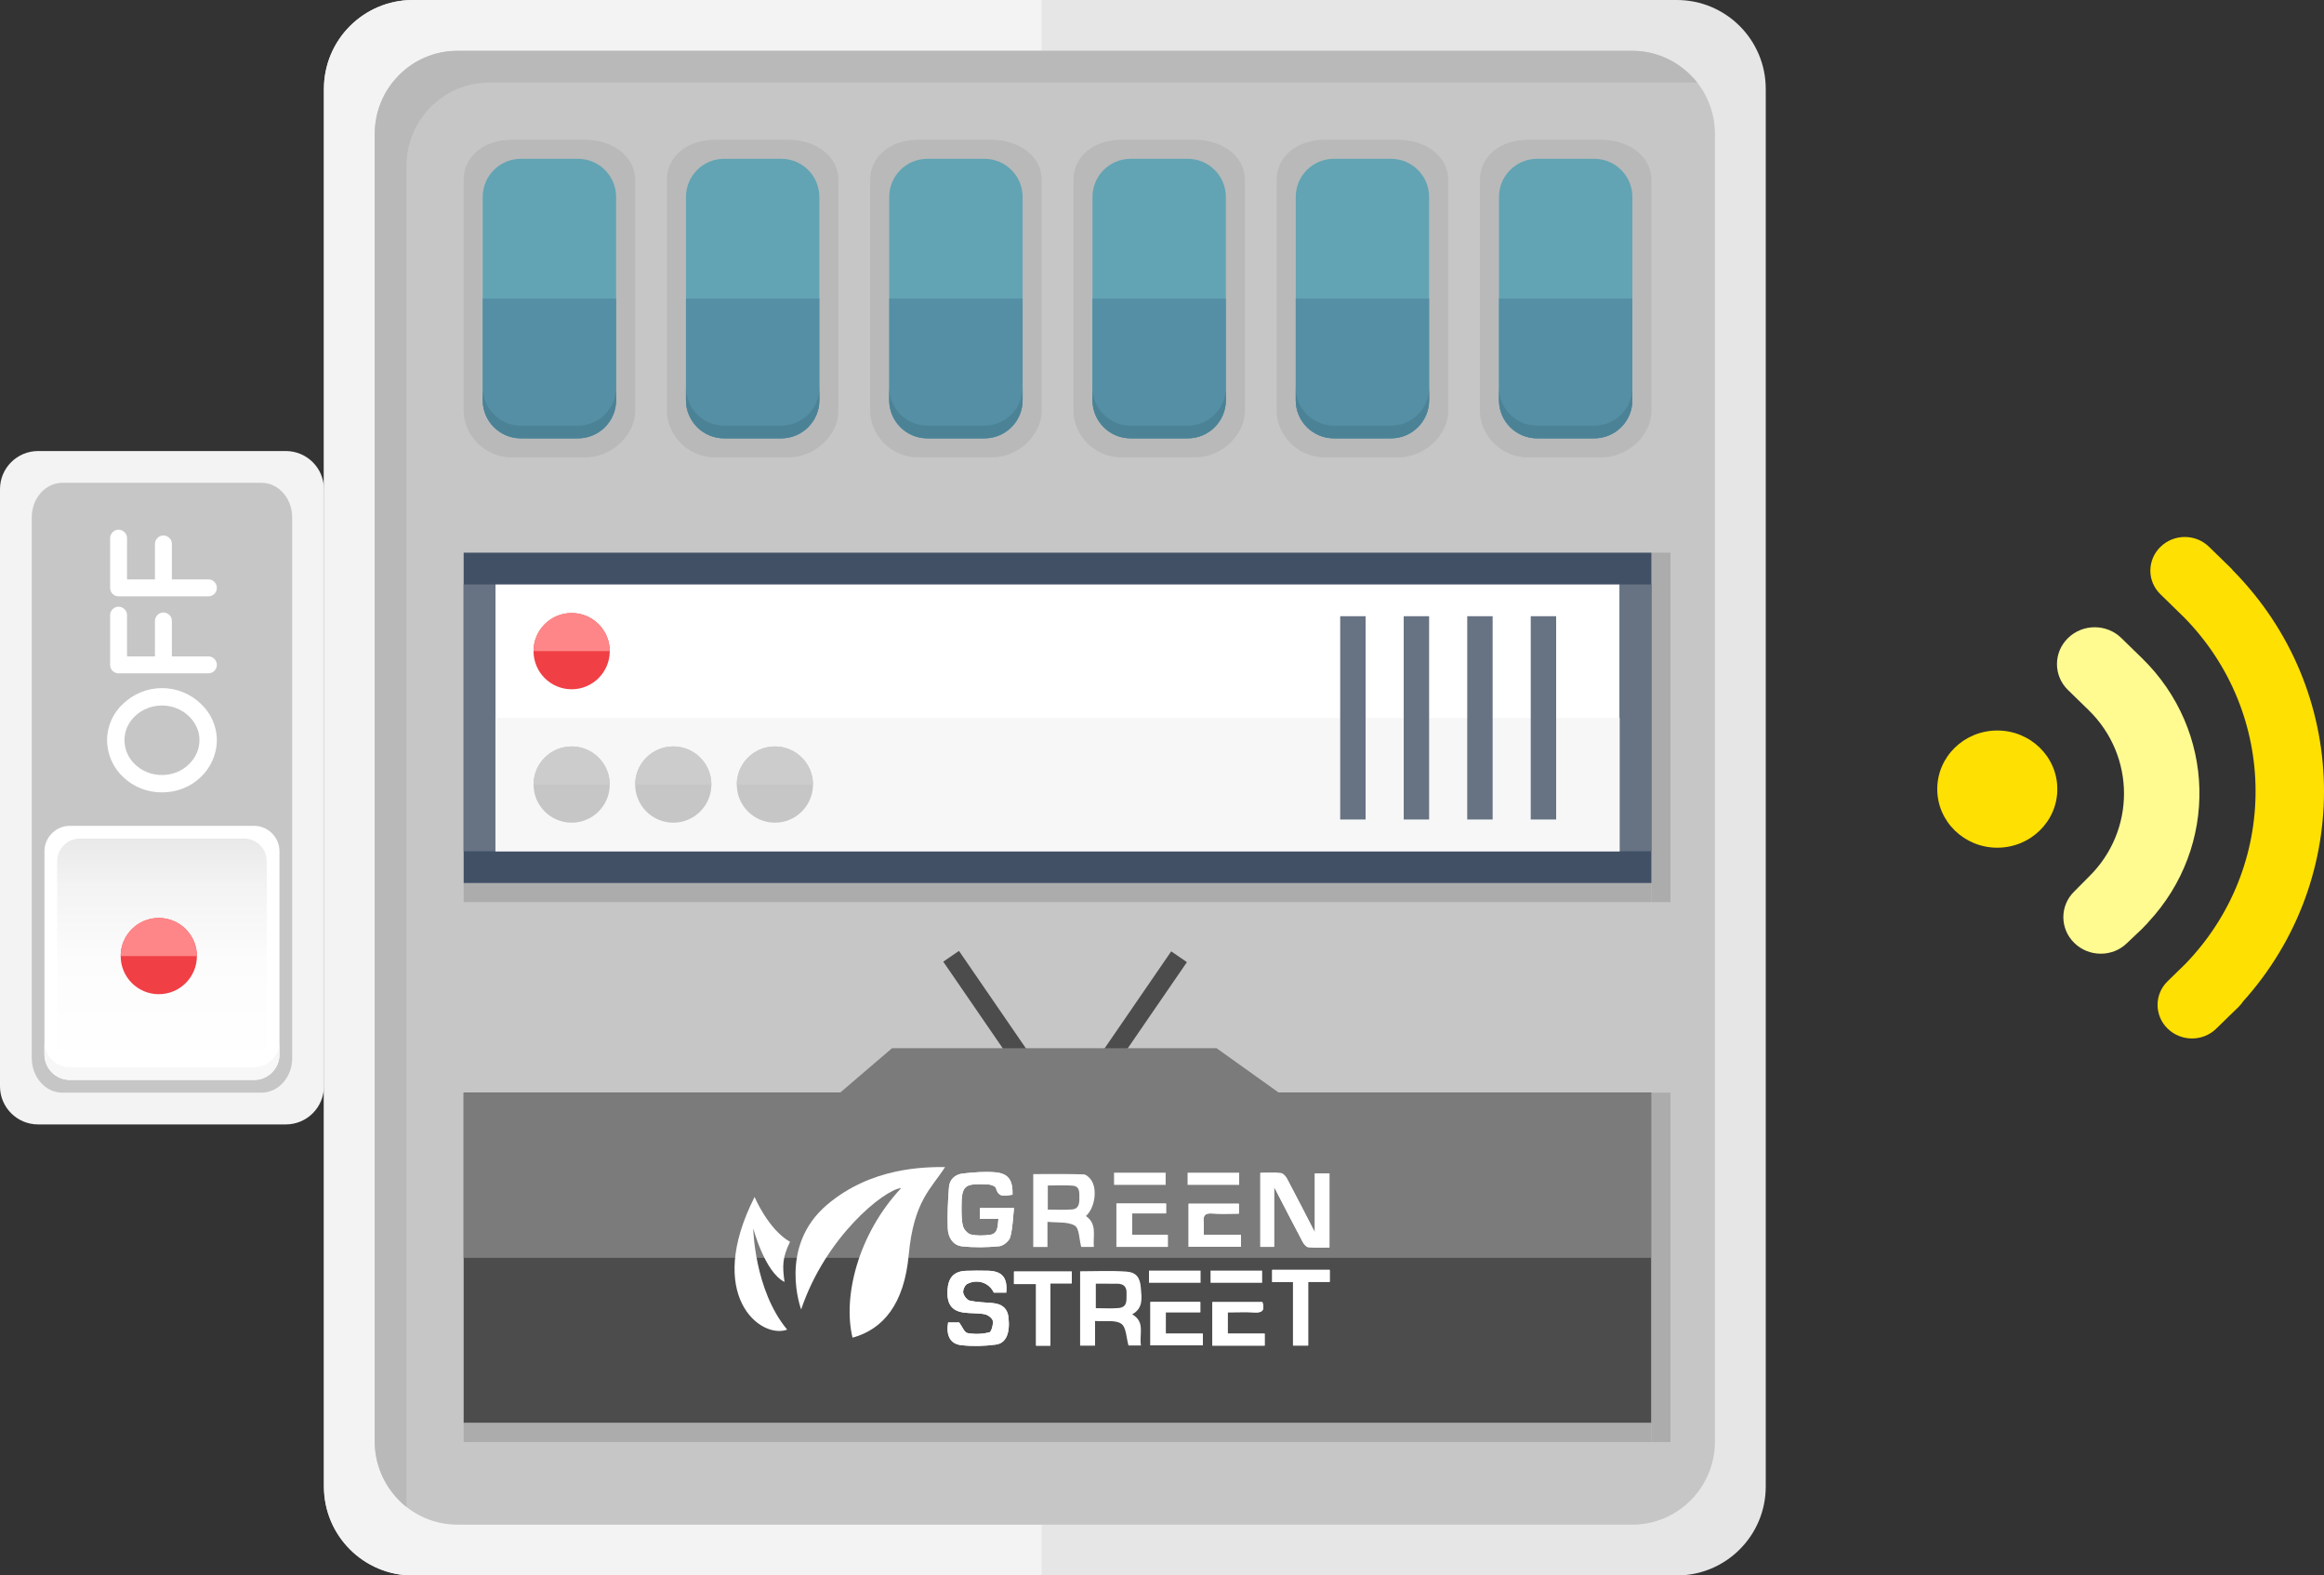 <?xml version="1.0" encoding="utf-8"?>
<!-- Generator: Adobe Illustrator 17.0.1, SVG Export Plug-In . SVG Version: 6.00 Build 0)  -->
<!DOCTYPE svg PUBLIC "-//W3C//DTD SVG 1.1//EN" "http://www.w3.org/Graphics/SVG/1.1/DTD/svg11.dtd">
<svg version="1.1" id="Layer_1" xmlns="http://www.w3.org/2000/svg" xmlns:xlink="http://www.w3.org/1999/xlink" x="0px" y="0px"
	 width="365.89px" height="248px" viewBox="0 0 365.89 248" enable-background="new 0 0 365.89 248" xml:space="preserve">
<rect x="0" y="0" width="365.89" height="248" fill="#333333" stroke="none"/>
<g id="Layer_1_1_">
	<path fill="#E6E6E6" d="M65,0h199c7.732,0,14,6.268,14,14v220c0,7.732-6.268,14-14,14H65c-7.732,0-14-6.268-14-14V14
		C51,6.268,57.268,0,65,0z"/>
	<path fill="#F3F3F3" d="M164,0H65c-7.732,0-14,6.268-14,14v220c0,7.732,6.268,14,14,14h99V0z"/>
	<path fill="#C6C6C6" d="M72.013,8h184.974C264.174,8,270,13.864,270,21.097v205.806c0,7.233-5.826,13.097-13.013,13.097H72.013
		C64.826,240,59,234.136,59,226.903V21.097C59,13.864,64.826,8,72.013,8z"/>
	<path fill="#B9B9B9" d="M64,26.101C64,18.868,69.83,13,77.017,13h190.188c-2.383-3-6.07-5-10.218-5H72.013
		C64.826,8,59,13.864,59,21.097v205.806c0,4.19,2,7.911,5,10.308V26.101z"/>
	<rect x="69" y="21" fill="none" width="42" height="26"/>
	<g>
		<g>
			<path fill="#B9B9B9" d="M92.119,22H80.548C76.287,22,73,24.552,73,28.318v36.364C73,68.447,76.287,72,80.548,72h11.571
				c4.26,0,7.881-3.553,7.881-7.318V28.318C100,24.552,96.379,22,92.119,22z"/>
			<path fill="#62A4B3" d="M97,31c0-3.314-2.686-6-6-6h-9c-3.314,0-6,2.686-6,6v32c0,3.314,2.686,6,6,6h9c3.314,0,6-2.686,6-6V31z"
				/>
			<path fill="#548FA5" d="M76,47v16c0,3.314,2.686,6,6,6h9c3.314,0,6-2.686,6-6V47H76z"/>
			<path fill="#4C8296" d="M91,67h-9c-3.314,0-6-2.686-6-6v2c0,3.314,2.686,6,6,6h9c3.314,0,6-2.686,6-6v-2
				C97,64.314,94.314,67,91,67z"/>
		</g>
		<g>
			<path fill="#B9B9B9" d="M124.119,22h-11.571c-4.26,0-7.548,2.552-7.548,6.318v36.364c0,3.766,3.287,7.318,7.548,7.318h11.571
				c4.26,0,7.881-3.553,7.881-7.318V28.318C132,24.552,128.379,22,124.119,22z"/>
			<path fill="#62A4B3" d="M129,31c0-3.314-2.686-6-6-6h-9c-3.314,0-6,2.686-6,6v32c0,3.314,2.686,6,6,6h9c3.314,0,6-2.686,6-6V31z"
				/>
			<path fill="#548FA5" d="M108,47v16c0,3.314,2.686,6,6,6h9c3.314,0,6-2.686,6-6V47H108z"/>
			<path fill="#4C8296" d="M123,67h-9c-3.314,0-6-2.686-6-6v2c0,3.314,2.686,6,6,6h9c3.314,0,6-2.686,6-6v-2
				C129,64.314,126.314,67,123,67z"/>
		</g>
		<g>
			<path fill="#B9B9B9" d="M156.119,22h-11.571c-4.26,0-7.548,2.552-7.548,6.318v36.364c0,3.766,3.287,7.318,7.548,7.318h11.571
				c4.26,0,7.881-3.553,7.881-7.318V28.318C164,24.552,160.379,22,156.119,22z"/>
			<path fill="#62A4B3" d="M161,31c0-3.314-2.686-6-6-6h-9c-3.314,0-6,2.686-6,6v32c0,3.314,2.686,6,6,6h9c3.314,0,6-2.686,6-6V31z"
				/>
			<path fill="#548FA5" d="M140,47v16c0,3.314,2.686,6,6,6h9c3.314,0,6-2.686,6-6V47H140z"/>
			<path fill="#4C8296" d="M155,67h-9c-3.314,0-6-2.686-6-6v2c0,3.314,2.686,6,6,6h9c3.314,0,6-2.686,6-6v-2
				C161,64.314,158.314,67,155,67z"/>
		</g>
		<g>
			<path fill="#B9B9B9" d="M188.119,22h-11.571c-4.26,0-7.548,2.552-7.548,6.318v36.364c0,3.766,3.287,7.318,7.548,7.318h11.571
				c4.26,0,7.881-3.553,7.881-7.318V28.318C196,24.552,192.379,22,188.119,22z"/>
			<path fill="#62A4B3" d="M193,31c0-3.314-2.686-6-6-6h-9c-3.314,0-6,2.686-6,6v32c0,3.314,2.686,6,6,6h9c3.314,0,6-2.686,6-6V31z"
				/>
			<path fill="#548FA5" d="M172,47v16c0,3.314,2.686,6,6,6h9c3.314,0,6-2.686,6-6V47H172z"/>
			<path fill="#4C8296" d="M187,67h-9c-3.314,0-6-2.686-6-6v2c0,3.314,2.686,6,6,6h9c3.314,0,6-2.686,6-6v-2
				C193,64.314,190.314,67,187,67z"/>
		</g>
		<g>
			<path fill="#B9B9B9" d="M220.119,22h-11.571c-4.26,0-7.548,2.552-7.548,6.318v36.364c0,3.766,3.287,7.318,7.548,7.318h11.571
				c4.26,0,7.881-3.553,7.881-7.318V28.318C228,24.552,224.379,22,220.119,22z"/>
			<path fill="#62A4B3" d="M225,31c0-3.314-2.686-6-6-6h-9c-3.314,0-6,2.686-6,6v32c0,3.314,2.686,6,6,6h9c3.314,0,6-2.686,6-6V31z"
				/>
			<path fill="#548FA5" d="M204,47v16c0,3.314,2.686,6,6,6h9c3.314,0,6-2.686,6-6V47H204z"/>
			<path fill="#4C8296" d="M219,67h-9c-3.314,0-6-2.686-6-6v2c0,3.314,2.686,6,6,6h9c3.314,0,6-2.686,6-6v-2
				C225,64.314,222.314,67,219,67z"/>
		</g>
		<g>
			<path fill="#B9B9B9" d="M252.119,22h-11.571c-4.26,0-7.548,2.552-7.548,6.318v36.364c0,3.766,3.287,7.318,7.548,7.318h11.571
				c4.26,0,7.881-3.553,7.881-7.318V28.318C260,24.552,256.379,22,252.119,22z"/>
			<path fill="#62A4B3" d="M257,31c0-3.314-2.686-6-6-6h-9c-3.314,0-6,2.686-6,6v32c0,3.314,2.686,6,6,6h9c3.314,0,6-2.686,6-6V31z"
				/>
			<path fill="#548FA5" d="M236,47v16c0,3.314,2.686,6,6,6h9c3.314,0,6-2.686,6-6V47H236z"/>
			<path fill="#4C8296" d="M251,67h-9c-3.314,0-6-2.686-6-6v2c0,3.314,2.686,6,6,6h9c3.314,0,6-2.686,6-6v-2
				C257,64.314,254.314,67,251,67z"/>
		</g>
	</g>
	<rect x="73" y="139" fill="#ACACAC" width="187" height="3"/>
	<rect x="260" y="87" fill="#ACACAC" width="3" height="55"/>
	
		<rect x="154.737" y="148.505" transform="matrix(0.824 -0.566 0.566 0.824 -63.05 116.594)" fill="#4C4C4C" width="3" height="22.654"/>
	<g>
		<g>
			<rect x="73" y="172" fill="#4C4C4C" width="187" height="52"/>
		</g>
	</g>
	
		<rect x="177.752" y="148.52" transform="matrix(-0.824 -0.566 0.566 -0.824 236.451 393.108)" fill="#4C4C4C" width="3" height="22.654"/>
	<path fill="none" d="M141,154.75h50l9,7h-67L141,154.75z"/>
	<polygon fill="#7B7B7B" points="201.333,172 191.535,165 140.443,165 132.268,172 73,172 73,198 260,198 260,172 	"/>
	<rect x="73" y="224" fill="#ACACAC" width="187" height="3"/>
	<rect x="260" y="172" fill="#ACACAC" width="3" height="55"/>
	<g>
		<path fill="#FFFFFF" d="M198.428,184.625c0,4.032,0,7.819,0,11.65c0.742,0,1.384,0,2.166,0c0-3.088,0-6.08,0-9.436
			c1.618,3.123,3.042,5.904,4.507,8.663c0.184,0.346,0.559,0.795,0.881,0.825c1.087,0.103,2.19,0.039,3.326,0.039
			c0-4.031,0-7.826,0-11.644c-0.791,0-1.52,0-2.299,0c0,3.04,0,5.965,0,9.264c-1.56-3.023-2.932-5.717-4.351-8.387
			c-0.206-0.387-0.611-0.887-0.972-0.93C200.637,184.544,199.563,184.625,198.428,184.625z"/>
		<path fill="#FFFFFF" d="M157.194,191.867c-0.136,1.229-0.051,2.369-1.392,2.522c-0.97,0.111-1.997,0.156-2.933-0.059
			c-0.505-0.115-1.107-0.773-1.248-1.299c-0.25-0.929-0.23-1.944-0.238-2.923c-0.029-3.73,0.595-3.788,4.163-3.668
			c0.441,0.015,1.18,0.29,1.256,0.581c0.435,1.676,1.566,1.146,2.612,1.044c0.066-2.308-0.663-3.366-2.777-3.533
			c-1.677-0.132-3.393,0.014-5.073,0.201c-1.157,0.129-2.054,0.911-2.151,2.097c-0.178,2.174-0.267,4.367-0.195,6.545
			c0.046,1.373,0.794,2.654,2.252,2.814c1.934,0.212,3.919,0.173,5.858-0.014c0.639-0.062,1.561-0.821,1.726-1.432
			c0.394-1.459,0.415-3.018,0.59-4.574c-2.033,0-3.703,0-5.38,0c0,0.59,0,1.072,0,1.699
			C155.238,191.867,156.156,191.867,157.194,191.867z"/>
		<path fill="#FFFFFF" d="M149.27,208.18c-0.338,2.039,0.318,3.376,2.074,3.569c1.797,0.198,3.662,0.153,5.455-0.094
			c1.617-0.223,2.237-1.813,1.982-4.251c-0.147-1.405-0.942-2.135-2.507-2.286c-1.201-0.116-2.426-0.116-3.592-0.381
			c-0.436-0.099-0.946-0.762-1.034-1.24c-0.079-0.424,0.253-1.191,0.623-1.384c1.636-0.851,3.494-0.171,4.19,1.358
			c0.673,0,1.323,0,1.962,0c0.23-2.352-0.646-3.385-2.865-3.437c-1.161-0.027-2.324-0.031-3.484,0.013
			c-1.857,0.07-2.771,1.036-2.895,2.984c-0.139,2.186,0.613,3.305,2.529,3.581c1.103,0.159,2.248,0.058,3.335,0.272
			c0.496,0.098,1.207,0.63,1.267,1.045c0.085,0.595-0.226,1.734-0.563,1.814c-1.101,0.26-2.32,0.308-3.43,0.099
			c-0.484-0.091-0.813-1.006-1.297-1.662C150.569,208.18,149.913,208.18,149.27,208.18z"/>
		<path fill="#FFFFFF" d="M209.35,199.892c-3.105,0-6.079,0-9.056,0c0,0.66,0,1.223,0,1.92c1.086,0,2.099,0,3.278,0
			c0,3.417,0,6.702,0,9.992c0.865,0,1.557,0,2.384,0c0-3.341,0-6.587,0-10.017c1.215,0,2.299,0,3.394,0
			C209.35,201.068,209.35,200.537,209.35,199.892z"/>
		<path fill="#FFFFFF" d="M168.729,200.152c-3.085,0-6.091,0-9.086,0c0,0.674,0,1.24,0,1.977c1.163,0,2.253,0,3.476,0
			c0,3.333,0,6.494,0,9.692c0.786,0,1.433,0,2.253,0c0-3.267,0-6.461,0-9.803c1.221,0,2.274,0,3.357,0
			C168.729,201.305,168.729,200.748,168.729,200.152z"/>
		<path fill="#FFFFFF" d="M195.37,194.382c-2.018,0-3.875,0-5.854,0c0-0.757,0.052-1.379-0.012-1.99
			c-0.107-1.023,0.2-1.457,1.322-1.373c1.4,0.105,2.815,0.025,4.226,0.025c0-0.67,0-1.099,0-1.561c-2.689,0-5.305,0-7.918,0
			c0,2.316,0,4.531,0,6.785c2.798,0,5.498,0,8.237,0C195.37,195.647,195.37,195.126,195.37,194.382z"/>
		<path fill="#FFFFFF" d="M188.975,204.945c-2.675,0-5.249,0-7.852,0c0,2.342,0,4.599,0,6.836c2.822,0,5.526,0,8.246,0
			c0-0.642,0-1.162,0-1.853c-1.969,0-3.871,0-5.827,0c0-1.179,0-2.187,0-3.359c1.848,0,3.618,0,5.434,0
			C188.975,205.966,188.975,205.529,188.975,204.945z"/>
		<path fill="#FFFFFF" d="M175.769,189.449c0,2.358,0,4.566,0,6.828c2.758,0,5.41,0,8.086,0c0-0.648,0-1.202,0-1.897
			c-1.958,0-3.812,0-5.631,0c0-1.189,0-2.232,0-3.374c1.848,0,3.579,0,5.362,0c0-0.568,0-1.032,0-1.557
			C180.965,189.449,178.433,189.449,175.769,189.449z"/>
		<path fill="#FFFFFF" d="M190.876,211.819c2.818,0,5.484,0,8.229,0c0-0.633,0-1.184,0-1.89c-1.961,0-3.863,0-5.821,0
			c0-1.185,0-2.214,0-3.356c1.505,0,2.89-0.068,4.264,0.02c1.302,0.083,1.572-0.456,1.202-1.628c-2.619,0-5.224,0-7.874,0
			C190.876,207.283,190.876,209.502,190.876,211.819z"/>
		<path fill="#FFFFFF" d="M198.428,184.625c1.136,0,2.209-0.081,3.258,0.044c0.361,0.043,0.766,0.543,0.972,0.93
			c1.419,2.669,2.791,5.364,4.351,8.387c0-3.3,0-6.224,0-9.264c0.779,0,1.509,0,2.299,0c0,3.817,0,7.613,0,11.644
			c-1.135,0-2.238,0.064-3.326-0.039c-0.322-0.03-0.697-0.479-0.881-0.825c-1.465-2.76-2.89-5.54-4.507-8.663
			c0,3.356,0,6.348,0,9.436c-0.782,0-1.425,0-2.166,0C198.428,192.444,198.428,188.657,198.428,184.625z"/>
		<path fill="#FFFFFF" d="M172.404,207.941c0,1.446,0,2.632,0,3.888c-0.847,0-1.545,0-2.35,0c0-3.897,0-7.759,0-11.713
			c2.425,0,4.83-0.12,7.217,0.042c1.626,0.11,2.218,0.912,2.346,2.571c0.119,1.536,0.44,3.173-1.368,4.17
			c2.106,1.175,1.08,3.127,1.386,4.893c-0.775,0-1.421,0-1.966,0c-0.343-1.17-0.339-2.859-1.128-3.408
			C175.604,207.73,173.985,208.057,172.404,207.941z M172.525,202.073c0,1.341,0,2.554,0,3.852c1.26,0,2.417,0.075,3.559-0.019
			c1.523-0.125,1.236-1.347,1.278-2.347c0.042-1.021-0.48-1.478-1.456-1.485C174.799,202.067,173.691,202.073,172.525,202.073z"/>
		<path fill="#FFFFFF" d="M172.214,196.285c-0.851,0-1.502,0-1.989,0c-0.331-1.239-0.295-2.925-1.01-3.351
			c-1.093-0.651-2.703-0.432-4.303-0.605c0,1.478,0,2.701,0,3.964c-0.842,0-1.494,0-2.238,0c0-3.851,0-7.633,0-11.477
			c2.623,0,5.272-0.043,7.917,0.043c0.427,0.014,0.957,0.518,1.232,0.932c0.991,1.492,0.52,4.411-0.857,5.632
			C172.761,192.658,172.067,194.487,172.214,196.285z M164.968,190.407c1.341,0,2.583,0.069,3.815-0.021
			c1.064-0.078,1.158-0.947,1.151-1.795c-0.007-0.846,0.121-1.854-1.077-1.952c-1.265-0.103-2.544-0.023-3.888-0.023
			C164.968,187.9,164.968,189.049,164.968,190.407z"/>
		<path fill="#FFFFFF" d="M157.194,191.867c-1.038,0-1.956,0-2.931,0c0-0.627,0-1.108,0-1.699c1.677,0,3.348,0,5.38,0
			c-0.176,1.556-0.196,3.116-0.59,4.574c-0.165,0.61-1.087,1.37-1.726,1.432c-1.938,0.187-3.924,0.226-5.858,0.014
			c-1.458-0.16-2.206-1.441-2.252-2.814c-0.072-2.178,0.017-4.371,0.195-6.545c0.097-1.187,0.994-1.968,2.151-2.097
			c1.68-0.187,3.396-0.333,5.073-0.201c2.114,0.167,2.842,1.224,2.777,3.533c-1.046,0.101-2.177,0.631-2.612-1.044
			c-0.075-0.291-0.814-0.566-1.256-0.581c-3.568-0.12-4.192-0.062-4.163,3.668c0.008,0.979-0.012,1.994,0.238,2.923
			c0.141,0.525,0.743,1.183,1.248,1.299c0.936,0.214,1.964,0.169,2.933,0.059C157.143,194.236,157.058,193.097,157.194,191.867z"/>
		<path fill="#FFFFFF" d="M149.27,208.18c0.643,0,1.299,0,1.748,0c0.484,0.656,0.813,1.57,1.297,1.662
			c1.11,0.209,2.33,0.161,3.43-0.099c0.337-0.08,0.648-1.218,0.563-1.814c-0.059-0.415-0.771-0.947-1.267-1.045
			c-1.087-0.214-2.232-0.114-3.335-0.272c-1.916-0.276-2.667-1.396-2.529-3.581c0.124-1.948,1.038-2.914,2.895-2.984
			c1.16-0.044,2.323-0.04,3.484-0.013c2.218,0.052,3.094,1.085,2.865,3.437c-0.639,0-1.289,0-1.962,0
			c-0.696-1.529-2.554-2.209-4.19-1.358c-0.37,0.193-0.702,0.96-0.623,1.384c0.089,0.478,0.598,1.141,1.034,1.24
			c1.166,0.265,2.391,0.265,3.592,0.381c1.565,0.151,2.36,0.881,2.507,2.286c0.255,2.438-0.365,4.028-1.982,4.251
			c-1.793,0.247-3.658,0.292-5.455,0.094C149.588,211.555,148.932,210.219,149.27,208.18z"/>
		<path fill="#FFFFFF" d="M209.35,199.892c0,0.645,0,1.176,0,1.894c-1.095,0-2.179,0-3.394,0c0,3.43,0,6.677,0,10.017
			c-0.827,0-1.519,0-2.384,0c0-3.289,0-6.575,0-9.992c-1.179,0-2.192,0-3.278,0c0-0.697,0-1.26,0-1.92
			C203.271,199.892,206.245,199.892,209.35,199.892z"/>
		<path fill="#FFFFFF" d="M168.729,200.152c0,0.595,0,1.152,0,1.866c-1.083,0-2.136,0-3.357,0c0,3.342,0,6.536,0,9.803
			c-0.819,0-1.466,0-2.253,0c0-3.198,0-6.359,0-9.692c-1.223,0-2.313,0-3.476,0c0-0.738,0-1.304,0-1.977
			C162.638,200.152,165.644,200.152,168.729,200.152z"/>
		<path fill="#FFFFFF" d="M195.37,194.382c0,0.744,0,1.265,0,1.886c-2.739,0-5.439,0-8.237,0c0-2.254,0-4.469,0-6.785
			c2.613,0,5.229,0,7.918,0c0,0.462,0,0.891,0,1.561c-1.411,0-2.825,0.08-4.226-0.025c-1.122-0.084-1.429,0.351-1.322,1.373
			c0.064,0.611,0.012,1.233,0.012,1.99C191.495,194.382,193.352,194.382,195.37,194.382z"/>
		<path fill="#FFFFFF" d="M188.975,204.945c0,0.584,0,1.022,0,1.624c-1.815,0-3.585,0-5.434,0c0,1.172,0,2.18,0,3.359
			c1.956,0,3.858,0,5.827,0c0,0.691,0,1.211,0,1.853c-2.72,0-5.424,0-8.246,0c0-2.236,0-4.494,0-6.836
			C183.726,204.945,186.3,204.945,188.975,204.945z"/>
		<path fill="#FFFFFF" d="M175.769,189.449c2.664,0,5.196,0,7.817,0c0,0.525,0,0.989,0,1.557c-1.784,0-3.515,0-5.362,0
			c0,1.142,0,2.185,0,3.374c1.819,0,3.673,0,5.631,0c0,0.696,0,1.249,0,1.897c-2.676,0-5.328,0-8.086,0
			C175.769,194.015,175.769,191.807,175.769,189.449z"/>
		<path fill="#FFFFFF" d="M190.876,211.819c0-2.317,0-4.537,0-6.854c2.65,0,5.255,0,7.874,0c0.37,1.172,0.1,1.711-1.202,1.628
			c-1.374-0.087-2.759-0.02-4.264-0.02c0,1.142,0,2.172,0,3.356c1.958,0,3.86,0,5.821,0c0,0.705,0,1.257,0,1.89
			C196.359,211.819,193.694,211.819,190.876,211.819z"/>
		<rect x="175.395" y="184.599" fill="#FFFFFF" width="8.124" height="1.916"/>
		<rect x="186.972" y="184.599" fill="#FFFFFF" width="8.124" height="1.916"/>
		<rect x="180.896" y="200.013" fill="#FFFFFF" width="8.124" height="1.916"/>
		<rect x="190.589" y="200.013" fill="#FFFFFF" width="8.124" height="1.916"/>
		<path fill="#FFFFFF" d="M118.801,188.421c0,0,2.129,5.085,5.582,7.06c-1.206,2.483-1.23,3.761-0.863,6.315
			c-3.122-1.526-4.931-8.444-4.931-8.444s0.16,9.721,5.344,15.953C119.688,210.842,110.96,203.889,118.801,188.421z"/>
		<path fill="#FFFFFF" d="M126.133,206.124c0,0-3.727-9.896,4.112-16.509c7.004-5.908,15.329-5.905,18.546-5.905
			c-2.15,3.391-4.936,5.298-5.724,13.852c-0.71,7.71-4.021,11.684-8.846,13.008c-1.561-6.433,0.851-16.272,7.663-23.557
			C139.236,187.25,130.012,194.629,126.133,206.124z"/>
	</g>
</g>
<g id="Layer_2">
</g>
<g id="Layer_3">
	<rect x="73" y="87" fill="#415065" width="187" height="52"/>
	<rect x="78" y="92" fill="#FFFFFF" width="177" height="42"/>
	<rect x="73" y="92" fill="#677383" width="5" height="42"/>
	<rect x="255" y="92" fill="#677383" width="5" height="42"/>
	<rect x="78" y="113" fill="#F7F7F7" width="177" height="21"/>
	<g>
		<circle fill="#C6C6C6" cx="90" cy="123.5" r="6"/>
		<path fill="#CCCCCC" d="M84,123.5c0-3.314,2.686-6,6-6s6,2.686,6,6"/>
	</g>
	<g>
		<circle fill="#C6C6C6" cx="106" cy="123.5" r="6"/>
		<path fill="#CCCCCC" d="M100,123.5c0-3.314,2.686-6,6-6s6,2.686,6,6"/>
	</g>
	<g>
		<circle fill="#C6C6C6" cx="122" cy="123.5" r="6"/>
		<path fill="#CCCCCC" d="M116,123.5c0-3.314,2.686-6,6-6s6,2.686,6,6"/>
	</g>
	<rect x="211" y="97" fill="#677383" width="4" height="32"/>
	<rect x="221" y="97" fill="#677383" width="4" height="32"/>
	<rect x="231" y="97" fill="#677383" width="4" height="32"/>
	<rect x="241" y="97" fill="#677383" width="4" height="32"/>
	<g>
		<circle fill="#F03F45" cx="90" cy="102.5" r="6"/>
		<path fill="#FE8688" d="M84,102.5c0-3.314,2.686-6,6-6s6,2.686,6,6"/>
	</g>
	<g>
		<path fill="#FEE002" d="M348.913,161.938l1.963-1.916c0.007-0.007,0.019-0.011,0.023-0.026l1.56-1.511
			c0.268-0.267,0.502-0.557,0.704-0.861c17.491-19.438,16.952-49-1.602-67.818c-0.083-0.091-0.143-0.193-0.236-0.286l-3.55-3.458
			c-2.1-2.053-5.517-2.042-7.633,0.022c-2.112,2.061-2.127,5.394-0.019,7.447l3.54,3.46c0.032,0.022,0.059,0.041,0.078,0.065
			c15.067,15.217,15.161,39.355,0.308,54.695l-2.793,2.725c-2.1,2.046-2.093,5.391,0.019,7.447
			C343.392,163.98,346.812,163.988,348.913,161.938z"/>
		<path fill="#FFFB91" d="M337.228,146.227c0.145-0.134,0.272-0.282,0.405-0.423l0.402-0.412c0.074-0.071,0.129-0.145,0.198-0.234
			c11.104-11.924,10.665-30.174-1.001-41.557l-1.371-1.334l-1.893-1.847c-2.31-2.25-6.069-2.239-8.378,0.015
			c-2.317,2.259-2.321,5.927-0.015,8.173l3.269,3.187c7.412,7.237,7.412,19.011,0,26.243l-2.283,2.301
			c-2.283,2.228-2.279,5.862,0.023,8.1c1.104,1.084,2.58,1.682,4.151,1.686c1.564,0.003,3.038-0.586,4.142-1.671L337.228,146.227z"
			/>
		<g>
			<g>
				<path fill="#FEE002" d="M314.451,114.992c-5.22,0-9.451,4.129-9.451,9.222c0,5.094,4.231,9.225,9.451,9.225
					c5.221,0,9.455-4.132,9.455-9.225C323.907,119.121,319.672,114.992,314.451,114.992z"/>
			</g>
		</g>
	</g>
</g>
<g id="Layer_4">
	<path fill="#F3F3F3" d="M51,77c0-3.314-2.686-6-6-6H6c-3.314,0-6,2.686-6,6v94c0,3.314,2.686,6,6,6h39c3.314,0,6-2.686,6-6V77z"/>
	<path fill="#C6C6C6" d="M46,81.434C46,78.433,43.84,76,41.176,76H9.824C7.16,76,5,78.433,5,81.434v85.132
		C5,169.567,7.16,172,9.824,172h31.353c2.664,0,4.824-2.433,4.824-5.434V81.434H46z"/>
	<path fill="none" d="M7,168.566V83.434C7,80.433,9.16,78,11.824,78h31.353c0.744,0,1.445,0.195,2.074,0.534
		C44.396,77.013,42.893,76,41.176,76H9.824C7.16,76,5,78.433,5,81.434v85.132c0,2.163,1.125,4.026,2.749,4.9
		C7.277,170.626,7,169.634,7,168.566z"/>
	<path fill="#FFFFFF" d="M44,166c0,2.2-1.8,4-4,4H11c-2.2,0-4-1.8-4-4v-32c0-2.2,1.8-4,4-4h29c2.2,0,4,1.8,4,4V166z"/>
	
		<linearGradient id="SVGID_1_" gradientUnits="userSpaceOnUse" x1="181.37" y1="-199.63" x2="181.37" y2="-163.631" gradientTransform="matrix(1 0 0 -1 -155.87 -31.63)">
		<stop  offset="0" style="stop-color:#FFFFFF"/>
		<stop  offset="0.471" style="stop-color:#FCFCFC"/>
		<stop  offset="0.799" style="stop-color:#F3F3F3"/>
		<stop  offset="1" style="stop-color:#E9E9E9"/>
	</linearGradient>
	<path fill="url(#SVGID_1_)" d="M42,164.411c0,1.982-1.607,3.589-3.589,3.589H12.589C10.607,168,9,166.393,9,164.411V135.59
		c0-1.982,1.607-3.589,3.589-3.589H38.41c1.982,0,3.589,1.607,3.589,3.589L42,164.411L42,164.411z"/>
	<g>
		<circle fill="#F03F45" cx="25" cy="150.5" r="6"/>
		<path fill="#FE8688" d="M19,150.5c0-3.314,2.686-6,6-6s6,2.686,6,6"/>
	</g>
	<path fill="#F7F7F7" d="M40,168H11c-2.2,0-4-1.8-4-4v2c0,2.2,1.8,4,4,4h29c2.2,0,4-1.8,4-4v-2C44,166.2,42.2,168,40,168z"/>
	<g>
		<path fill="#FFFFFF" d="M19.428,110.741c1.584-1.488,3.696-2.424,6.072-2.424s4.513,0.936,6.072,2.424
			c1.561,1.416,2.568,3.528,2.568,5.736c0,2.304-1.008,4.417-2.568,5.88c-1.56,1.488-3.696,2.376-6.072,2.376
			s-4.488-0.888-6.072-2.376c-1.585-1.464-2.568-3.576-2.568-5.88C16.859,114.269,17.843,112.157,19.428,110.741z M25.5,111.053
			c-1.632,0-3.145,0.648-4.2,1.632c-1.08,1.008-1.704,2.352-1.704,3.792c0,1.536,0.624,2.88,1.704,3.888
			c1.056,1.008,2.568,1.632,4.2,1.632s3.145-0.624,4.176-1.632c1.08-1.008,1.729-2.352,1.729-3.888c0-1.44-0.648-2.784-1.729-3.792
			C28.645,111.701,27.132,111.053,25.5,111.053z"/>
		<path fill="#FFFFFF" d="M32.82,105.99H18.659c-0.72,0-1.32-0.576-1.32-1.32v-0.024c0,0,0,0,0-0.048v-7.777
			c0-0.696,0.601-1.32,1.32-1.32c0.744,0,1.344,0.625,1.344,1.32v6.504h4.393v-5.592c0-0.72,0.624-1.32,1.32-1.32
			c0.744,0,1.344,0.6,1.344,1.32v5.592h5.761c0.721,0,1.32,0.6,1.32,1.344S33.541,105.99,32.82,105.99z"/>
		<path fill="#FFFFFF" d="M32.82,93.87H18.659c-0.72,0-1.32-0.576-1.32-1.32v-0.024c0,0,0,0,0-0.048v-7.777
			c0-0.696,0.601-1.32,1.32-1.32c0.744,0,1.344,0.625,1.344,1.32v6.504h4.393v-5.592c0-0.72,0.624-1.32,1.32-1.32
			c0.744,0,1.344,0.6,1.344,1.32v5.592h5.761c0.721,0,1.32,0.6,1.32,1.344S33.541,93.87,32.82,93.87z"/>
	</g>
</g>
</svg>
